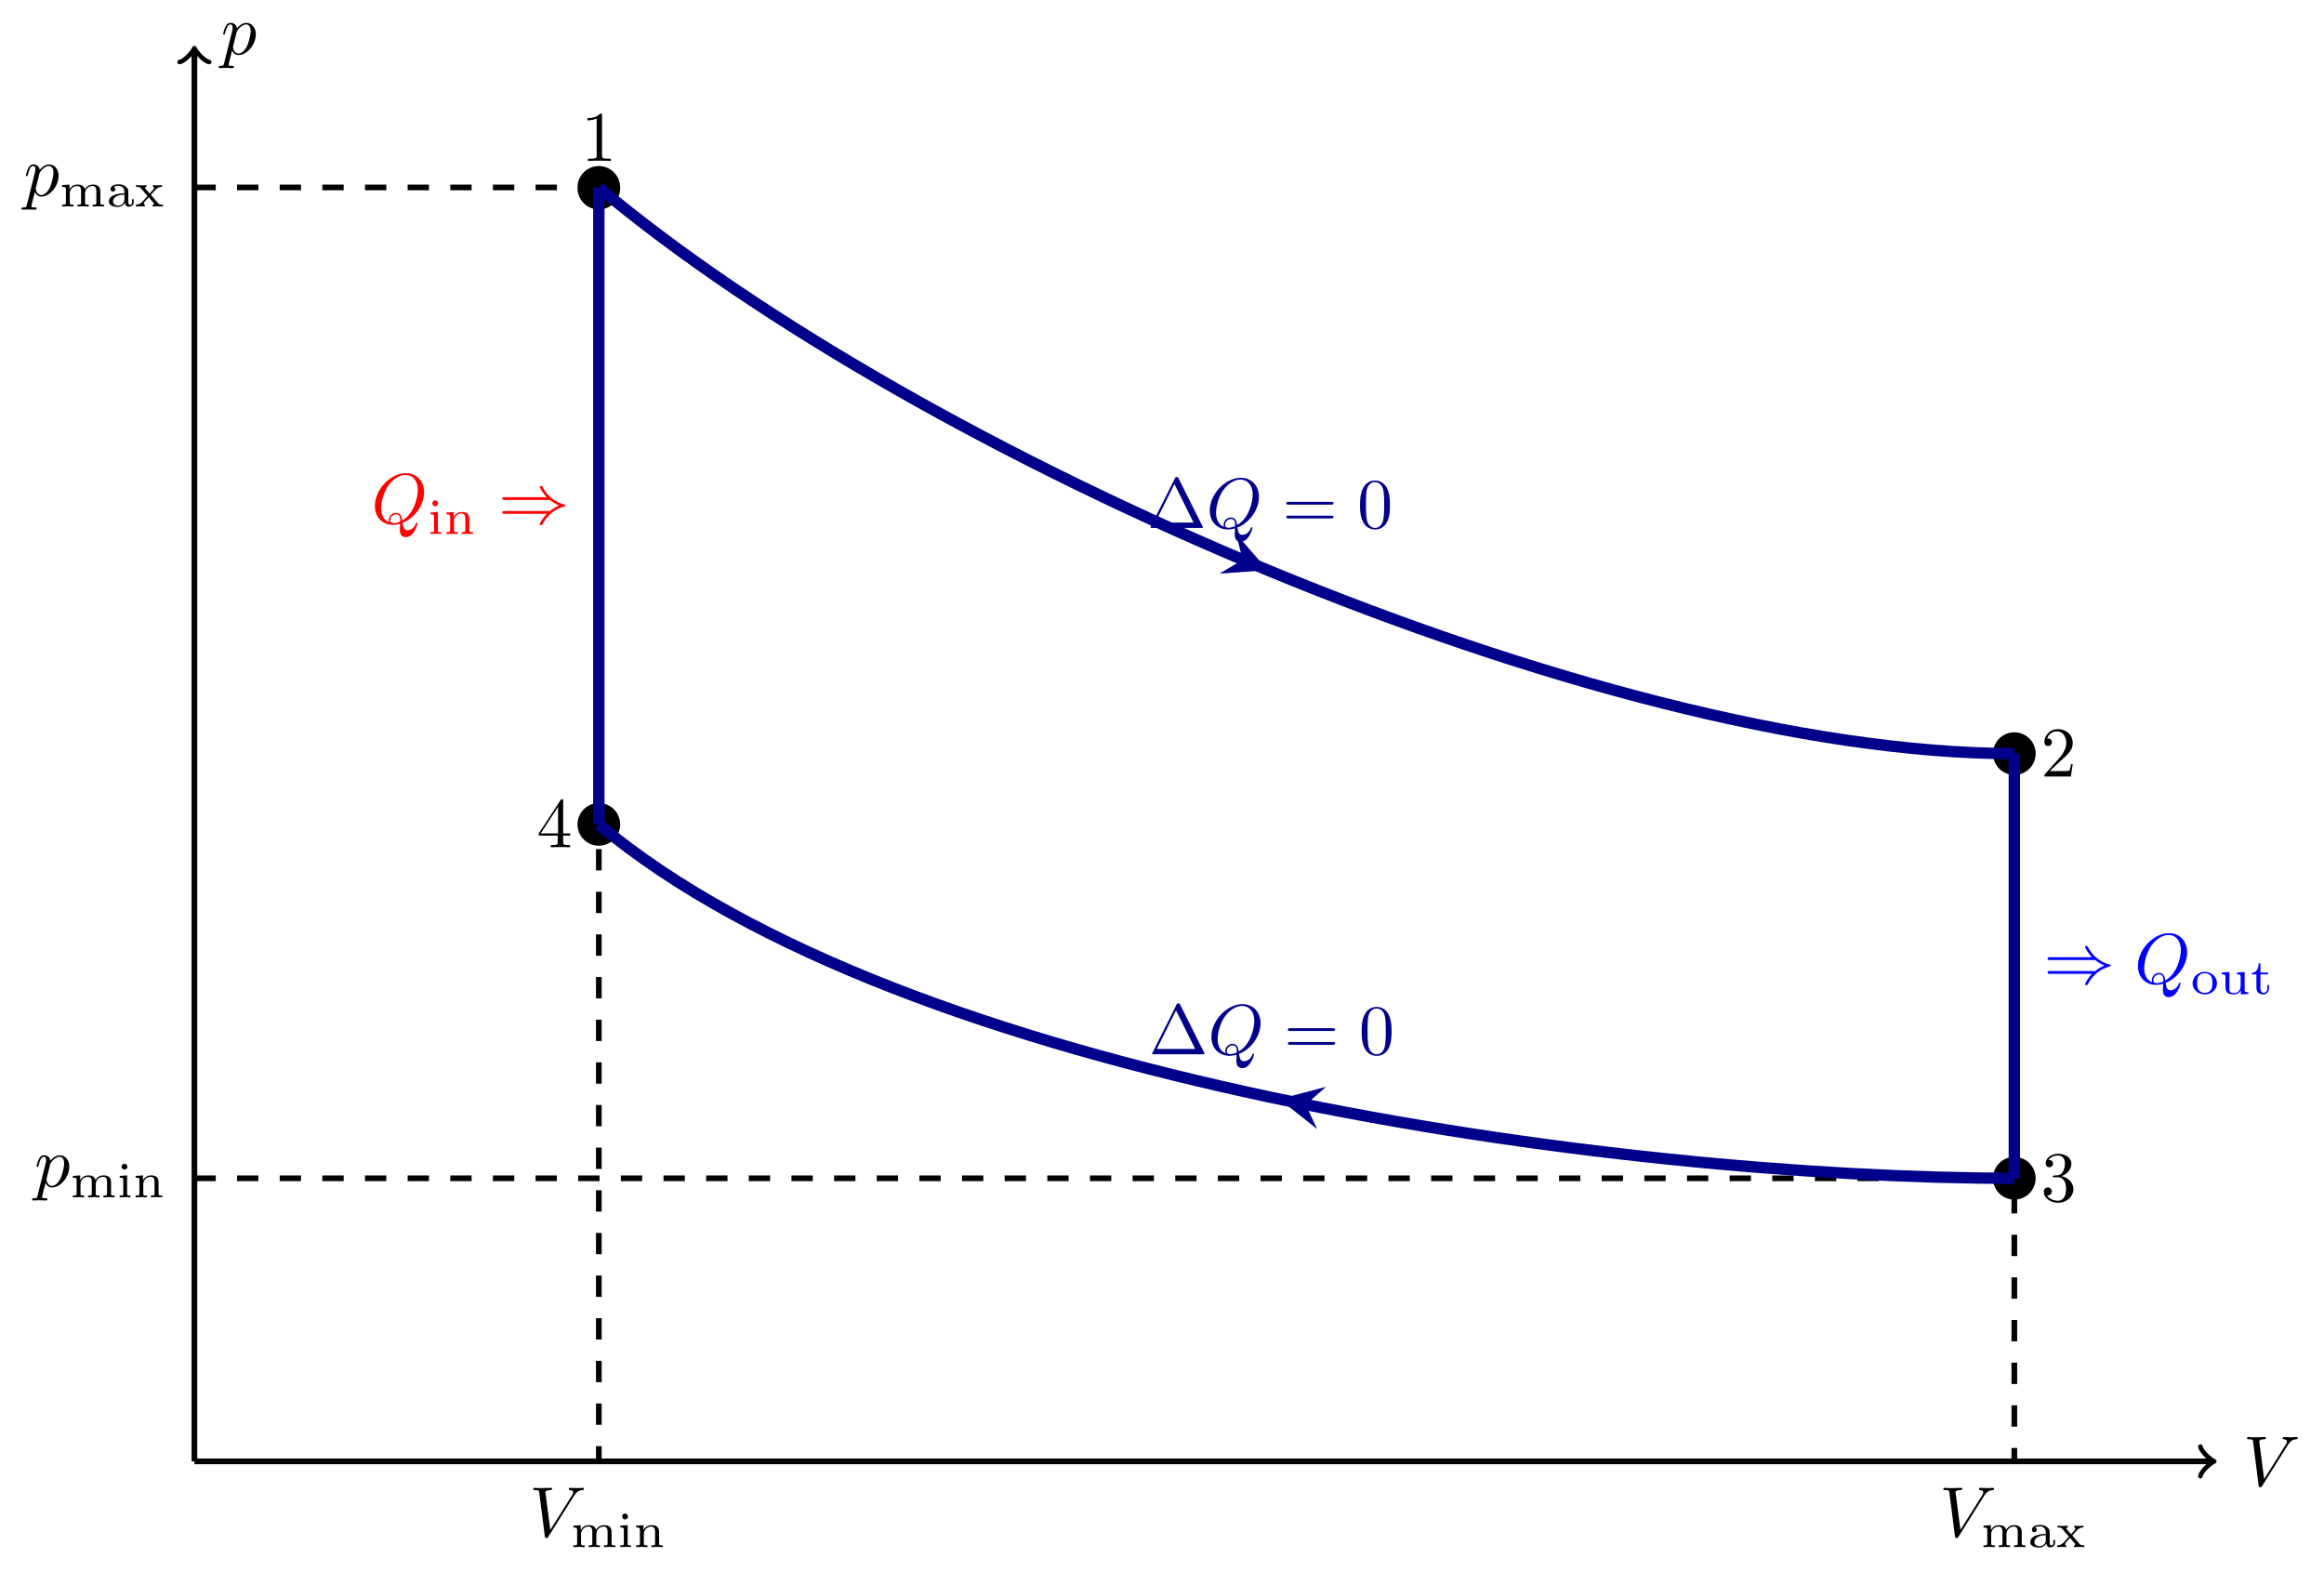 <svg xmlns="http://www.w3.org/2000/svg" xmlns:xlink="http://www.w3.org/1999/xlink" width="434.375" height="293.601" viewBox="0 0 325.781 220.201"><defs><symbol overflow="visible" id="a"><path style="stroke:none" d="M.453 1.219c-.078.343-.11.406-.547.406-.11 0-.218 0-.218.188 0 .078.046.125.124.125.266 0 .563-.032.829-.032.343 0 .671.032 1 .032.046 0 .171 0 .171-.204 0-.109-.093-.109-.234-.109-.5 0-.5-.063-.5-.156 0-.125.422-1.75.484-2 .125.297.407.64.922.64 1.157 0 2.407-1.453 2.407-2.921 0-.938-.579-1.594-1.329-1.594-.5 0-.984.36-1.312.75-.094-.547-.531-.75-.89-.75-.47 0-.657.39-.735.562-.188.344-.313.938-.313.969 0 .11.094.11.11.11.11 0 .11-.016.172-.235.172-.703.375-1.188.734-1.188.172 0 .313.079.313.454 0 .234-.032.343-.079.515Zm1.75-4.328c.063-.266.344-.547.516-.704.36-.296.64-.374.812-.374.39 0 .64.343.64.937 0 .594-.327 1.734-.515 2.11-.344.702-.812 1.03-1.187 1.03-.656 0-.781-.828-.781-.89 0-.016 0-.031.03-.156Zm0 0"/></symbol><symbol overflow="visible" id="b"><path style="stroke:none" d="M6.266-5.672c.484-.781.906-.812 1.265-.828.125-.016.14-.172.14-.188 0-.078-.062-.125-.14-.125-.25 0-.547.032-.812.032-.328 0-.672-.032-.985-.032-.062 0-.187 0-.187.188 0 .11.078.125.156.125.266.016.453.125.453.328 0 .156-.14.375-.14.375L2.953-.922l-.687-5.281c0-.172.234-.297.687-.297.14 0 .25 0 .25-.203 0-.078-.078-.11-.125-.11-.406 0-.828.032-1.25.032h-.547c-.172 0-.36-.032-.531-.032-.078 0-.188 0-.188.188 0 .125.079.125.25.125.547 0 .563.094.594.344l.782 6.14c.03.204.078.235.203.235.156 0 .203-.047.28-.172Zm0 0"/></symbol><symbol overflow="visible" id="m"><path style="stroke:none" d="M4.36-.063c1.546-.578 3.015-2.359 3.015-4.28 0-1.61-1.063-2.688-2.547-2.688-2.14 0-4.344 2.265-4.344 4.593C.484-.78 1.61.22 3.047.22c.25 0 .578-.047.969-.157-.032.625-.032.641-.032.782 0 .312 0 1.094.829 1.094C5.984 1.938 6.468.109 6.468 0c0-.063-.063-.094-.11-.094-.078 0-.093.047-.125.11C6 .719 5.422.969 5.078.969c-.469 0-.61-.266-.719-1.031ZM2.483-.14C1.704-.453 1.36-1.219 1.36-2.125c0-.688.266-2.11 1.016-3.172.734-1.016 1.672-1.484 2.406-1.484.985 0 1.719.781 1.719 2.11 0 1-.516 3.343-2.188 4.265-.046-.344-.14-1.063-.875-1.063-.53 0-1.015.485-1.015 1.016 0 .187.062.297.062.312Zm.61.11c-.14 0-.453 0-.453-.422 0-.406.375-.797.796-.797.422 0 .61.234.61.844 0 .14-.016.156-.11.203-.265.11-.562.172-.843.172Zm0 0"/></symbol><symbol overflow="visible" id="c"><path style="stroke:none" d="M5.734-2.11c0-.609-.312-.968-1.046-.968-.563 0-.938.297-1.125.656-.141-.5-.516-.656-1.016-.656-.578 0-.938.312-1.14.687v-.687L.374-3v.25c.469 0 .531.047.531.39v1.813c0 .297-.078.297-.531.297V0c.016 0 .5-.031.797-.031.25 0 .734.031.797.031v-.25c-.453 0-.516 0-.516-.297v-1.265c0-.72.578-1.063 1.031-1.063.485 0 .547.375.547.734v1.594c0 .297-.062.297-.515.297V0c.015 0 .5-.031.796-.031.25 0 .735.031.797.031v-.25c-.453 0-.515 0-.515-.297v-1.265c0-.72.578-1.063 1.031-1.063.484 0 .547.375.547.734v1.594c0 .297-.063.297-.516.297V0c.016 0 .5-.031.797-.031.25 0 .734.031.797.031v-.25c-.453 0-.516 0-.516-.297Zm0 0"/></symbol><symbol overflow="visible" id="d"><path style="stroke:none" d="M3.11-1.875c0-.36 0-.625-.329-.89C2.5-3 2.171-3.11 1.75-3.11c-.656 0-1.125.25-1.125.671 0 .235.156.344.344.344a.32.32 0 0 0 .328-.328.319.319 0 0 0-.25-.312c.25-.172.656-.172.687-.172.391 0 .829.25.829.844v.203c-.391.015-.844.046-1.36.234-.625.219-.812.61-.812.922 0 .594.718.765 1.218.765.547 0 .875-.312 1.032-.578.015.282.203.547.53.547.017 0 .688 0 .688-.656v-.39h-.234v.374c0 .079 0 .407-.266.407-.25 0-.25-.329-.25-.407Zm-.547.89c0 .672-.594.86-.907.86-.36 0-.687-.234-.687-.578 0-.39.328-.922 1.594-.969Zm0 0"/></symbol><symbol overflow="visible" id="e"><path style="stroke:none" d="m2.36-1.563-.047-.062c0-.031.453-.516.515-.578.25-.281.485-.547 1.047-.547V-3a7.76 7.76 0 0 1-.594.031c-.203 0-.484-.015-.687-.031v.25c.11.016.14.094.14.156 0 .016 0 .125-.109.235l-.484.546-.579-.656c-.078-.078-.078-.11-.078-.14 0-.094.094-.141.188-.141V-3c-.25.016-.516.031-.781.031-.204 0-.47-.015-.672-.031v.25c.312 0 .5 0 .687.203l.86 1c.015.016.062.063.062.078 0 .016-.531.594-.594.672-.265.281-.5.531-1.046.547V0C.39-.016.546-.031.765-.031c.203 0 .484.015.687.031v-.25c-.078-.016-.14-.063-.14-.156 0-.14.078-.235.187-.344l.5-.547.594.703c.14.14.14.156.14.203 0 .125-.156.141-.187.141V0c.062 0 .562-.031.781-.031.219 0 .453.015.672.031v-.25c-.469 0-.516-.047-.688-.219Zm0 0"/></symbol><symbol overflow="visible" id="f"><path style="stroke:none" d="M1.469-4.297a.413.413 0 0 0-.407-.406.4.4 0 0 0-.39.406.4.4 0 0 0 .39.406.394.394 0 0 0 .407-.406ZM.406-3v.25c.438 0 .5.047.5.39v1.813c0 .297-.062.297-.515.297V0c.015 0 .5-.031.78-.031.25 0 .5.015.735.031v-.25c-.406 0-.468 0-.468-.297v-2.531Zm0 0"/></symbol><symbol overflow="visible" id="g"><path style="stroke:none" d="M3.594-2.11c0-.609-.297-.968-1.047-.968-.578 0-.938.312-1.14.687v-.687L.374-3v.25c.469 0 .531.047.531.39v1.813c0 .297-.078.297-.531.297V0c.016 0 .5-.031.797-.031.25 0 .734.031.797.031v-.25c-.453 0-.516 0-.516-.297v-1.265c0-.72.578-1.063 1.031-1.063.485 0 .547.375.547.734v1.594c0 .297-.062.297-.515.297V0c.015 0 .5-.031.796-.031.25 0 .735.031.797.031v-.25c-.453 0-.515 0-.515-.297Zm0 0"/></symbol><symbol overflow="visible" id="q"><path style="stroke:none" d="M3.688-1.484c0-.875-.75-1.625-1.704-1.625-.968 0-1.718.75-1.718 1.625 0 .859.765 1.546 1.718 1.546.938 0 1.704-.687 1.704-1.546ZM1.984-.156c-.265 0-.64-.078-.875-.422-.187-.281-.203-.64-.203-.969 0-.297 0-.719.25-1.016.172-.203.469-.343.828-.343.407 0 .704.187.86.406.187.266.203.625.203.953 0 .328-.016.703-.219.984-.187.266-.5.407-.844.407Zm0 0"/></symbol><symbol overflow="visible" id="r"><path style="stroke:none" d="M2.516-3v.25c.468 0 .515.047.515.39v1.204c0 .61-.39 1.031-.922 1.031-.625 0-.656-.297-.656-.656v-2.297L.375-3v.25c.531 0 .531.031.531.64v1.047c0 .485 0 1.125 1.156 1.125.157 0 .657 0 1-.578v.579L4.11 0v-.25c-.468 0-.515-.047-.515-.39v-2.438Zm0 0"/></symbol><symbol overflow="visible" id="s"><path style="stroke:none" d="M1.406-2.75h1.078V-3H1.406v-1.281h-.25c0 .625-.281 1.312-.953 1.328v.203h.64v1.875c0 .781.595.938.985.938.469 0 .781-.391.781-.938v-.39h-.234v.374c0 .485-.219.735-.5.735-.469 0-.469-.578-.469-.703Zm0 0"/></symbol><symbol overflow="visible" id="h"><path style="stroke:none" d="M2.938-6.375c0-.25 0-.266-.235-.266C2.078-6 1.203-6 .891-6v.313c.203 0 .78 0 1.296-.266v5.172c0 .36-.03.469-.921.469H.953V0c.344-.031 1.203-.031 1.61-.031.39 0 1.265 0 1.609.031v-.313h-.313c-.906 0-.921-.109-.921-.468Zm0 0"/></symbol><symbol overflow="visible" id="i"><path style="stroke:none" d="m1.266-.766 1.062-1.03c1.547-1.376 2.14-1.907 2.14-2.907 0-1.14-.89-1.938-2.109-1.938A1.843 1.843 0 0 0 .5-4.828c0 .547.5.547.531.547.172 0 .516-.11.516-.532a.513.513 0 0 0-.531-.515c-.079 0-.094 0-.125.016.218-.657.765-1.016 1.343-1.016.907 0 1.329.812 1.329 1.625 0 .797-.485 1.578-1.047 2.203L.609-.375C.5-.265.5-.235.5 0h3.703l.266-1.734h-.235C4.172-1.438 4.11-1 4-.844c-.063.078-.719.078-.938.078Zm0 0"/></symbol><symbol overflow="visible" id="j"><path style="stroke:none" d="M2.89-3.516c.813-.265 1.391-.953 1.391-1.75 0-.812-.875-1.375-1.828-1.375-1 0-1.765.594-1.765 1.36 0 .328.218.515.515.515.297 0 .5-.218.5-.515 0-.485-.469-.485-.61-.485.298-.5.954-.625 1.313-.625.422 0 .969.22.969 1.11 0 .125-.031.703-.281 1.14-.297.485-.64.516-.89.516a3.29 3.29 0 0 1-.392.031c-.078.016-.14.031-.14.125 0 .11.062.11.234.11h.438c.812 0 1.187.671 1.187 1.656 0 1.36-.687 1.64-1.125 1.64-.437 0-1.187-.171-1.531-.75.344.047.656-.171.656-.546a.537.537 0 0 0-.547-.563c-.25 0-.562.14-.562.578C.422-.437 1.344.22 2.437.22c1.22 0 2.126-.906 2.126-1.922 0-.813-.641-1.594-1.672-1.813Zm0 0"/></symbol><symbol overflow="visible" id="k"><path style="stroke:none" d="M2.938-1.64v.859c0 .36-.032.469-.766.469h-.203V0c.406-.031.922-.031 1.343-.031.422 0 .938 0 1.36.031v-.313h-.219c-.734 0-.75-.109-.75-.468v-.86h.985v-.312h-.985v-4.531c0-.204 0-.266-.172-.266-.078 0-.11 0-.187.125L.28-1.953v.312Zm.046-.313H.563l2.421-3.719Zm0 0"/></symbol><symbol overflow="visible" id="l"><path style="stroke:none" d="M4.406-6.953c-.062-.14-.093-.188-.265-.188-.157 0-.188.047-.25.188L.516-.203c-.047.094-.047.11-.047.125C.469 0 .53 0 .688 0h6.921c.157 0 .22 0 .22-.078 0-.016 0-.031-.048-.125Zm-.578.812L6.516-.75H1.14Zm0 0"/></symbol><symbol overflow="visible" id="n"><path style="stroke:none" d="M6.844-3.266c.156 0 .343 0 .343-.187 0-.203-.187-.203-.328-.203H.891c-.141 0-.329 0-.329.203 0 .187.188.187.329.187Zm.015 1.938c.141 0 .329 0 .329-.203 0-.188-.188-.188-.344-.188H.89c-.141 0-.329 0-.329.188 0 .203.188.203.329.203Zm0 0"/></symbol><symbol overflow="visible" id="o"><path style="stroke:none" d="M4.578-3.188c0-.796-.047-1.593-.39-2.328C3.733-6.484 2.905-6.64 2.5-6.64c-.61 0-1.328.266-1.75 1.188-.313.687-.36 1.469-.36 2.266 0 .75.032 1.64.454 2.406a1.83 1.83 0 0 0 1.64 1c.532 0 1.297-.203 1.735-1.157.312-.687.36-1.468.36-2.25ZM2.484 0c-.39 0-.984-.25-1.156-1.203-.11-.594-.11-1.516-.11-2.11 0-.64 0-1.296.079-1.828.187-1.187.937-1.28 1.187-1.28.329 0 .985.187 1.172 1.171.11.563.11 1.313.11 1.938 0 .75 0 1.421-.11 2.062C3.5-.297 2.937 0 2.484 0Zm0 0"/></symbol><symbol overflow="visible" id="p"><path style="stroke:none" d="M7.234-3.266c.422.36.938.625 1.266.766-.36.172-.86.422-1.266.781H.906c-.172 0-.36 0-.36.188 0 .203.188.203.345.203h5.89C6.313-.875 5.797.016 5.797.14c0 .109.125.109.187.109.079 0 .141 0 .188-.078.203-.375.484-.906 1.14-1.484a4.733 4.733 0 0 1 1.875-1.032c.157-.062.172-.062.188-.094.031 0 .031-.03.031-.062 0-.016 0-.031-.015-.047l-.032-.031c-.015 0-.03-.016-.218-.078a4.761 4.761 0 0 1-2.907-2.375c-.109-.188-.109-.203-.25-.203-.062 0-.187 0-.187.109 0 .125.5 1 .984 1.469H.891c-.157 0-.344 0-.344.203 0 .187.187.187.36.187Zm0 0"/></symbol></defs><path style="fill:none;stroke-width:.797;stroke-linecap:butt;stroke-linejoin:miter;stroke:#000;stroke-opacity:1;stroke-miterlimit:10" d="M.002 0v197.718" transform="matrix(1 0 0 -1 27.252 204.859)"/><path style="fill:none;stroke-width:.638;stroke-linecap:round;stroke-linejoin:round;stroke:#000;stroke-opacity:1;stroke-miterlimit:10" d="M-1.552 2.072C-1.423 1.295-.002.131.389-.002c-.39-.129-1.813-1.293-1.941-2.07" transform="matrix(0 -1 -1 0 27.252 7.139)"/><use xlink:href="#a" x="30.971" y="7.61" style="fill:#000;fill-opacity:1"/><path style="fill:none;stroke-width:.797;stroke-linecap:butt;stroke-linejoin:miter;stroke:#000;stroke-opacity:1;stroke-miterlimit:10" d="M.002 0H282.76" transform="matrix(1 0 0 -1 27.252 204.859)"/><path style="fill:none;stroke-width:.638;stroke-linecap:round;stroke-linejoin:round;stroke:#000;stroke-opacity:1;stroke-miterlimit:10" d="M-1.556 2.074C-1.423 1.297-.001.129.389 0 0-.13-1.423-1.293-1.556-2.07" transform="matrix(1 0 0 -1 310.013 204.859)"/><use xlink:href="#b" x="314.435" y="208.263" style="fill:#000;fill-opacity:1"/><path style="fill:none;stroke-width:.797;stroke-linecap:butt;stroke-linejoin:miter;stroke:#000;stroke-opacity:1;stroke-dasharray:2.989,2.989;stroke-miterlimit:10" d="M.002 178.586h56.691V0" transform="matrix(1 0 0 -1 27.252 204.859)"/><use xlink:href="#a" x="3.321" y="27.454" style="fill:#000;fill-opacity:1"/><g style="fill:#000;fill-opacity:1"><use xlink:href="#c" x="8.333" y="28.948"/><use xlink:href="#d" x="14.878" y="28.948"/><use xlink:href="#e" x="18.849" y="28.948"/></g><use xlink:href="#b" x="74.189" y="215.386" style="fill:#000;fill-opacity:1"/><g style="fill:#000;fill-opacity:1"><use xlink:href="#c" x="80" y="216.88"/><use xlink:href="#f" x="86.545" y="216.88"/><use xlink:href="#g" x="88.8" y="216.88"/></g><path style="fill:none;stroke-width:.797;stroke-linecap:butt;stroke-linejoin:miter;stroke:#000;stroke-opacity:1;stroke-dasharray:2.989,2.989;stroke-miterlimit:10" d="M.002 39.683h255.117V0" transform="matrix(1 0 0 -1 27.252 204.859)"/><use xlink:href="#a" x="4.822" y="166.351" style="fill:#000;fill-opacity:1"/><g style="fill:#000;fill-opacity:1"><use xlink:href="#c" x="9.834" y="167.845"/><use xlink:href="#f" x="16.379" y="167.845"/><use xlink:href="#g" x="18.634" y="167.845"/></g><use xlink:href="#b" x="271.863" y="215.386" style="fill:#000;fill-opacity:1"/><g style="fill:#000;fill-opacity:1"><use xlink:href="#c" x="277.674" y="216.88"/><use xlink:href="#d" x="284.219" y="216.88"/><use xlink:href="#e" x="288.19" y="216.88"/></g><use xlink:href="#h" x="81.453" y="22.559" style="fill:#000;fill-opacity:1"/><use xlink:href="#i" x="286.087" y="108.857" style="fill:#000;fill-opacity:1"/><use xlink:href="#j" x="286.087" y="168.385" style="fill:#000;fill-opacity:1"/><use xlink:href="#k" x="75.244" y="118.779" style="fill:#000;fill-opacity:1"/><path style="stroke:none;fill-rule:nonzero;fill:#000;fill-opacity:1" d="M86.934 26.273a2.988 2.988 0 1 0-5.977 0 2.99 2.99 0 1 0 5.977 0Zm198.426 79.372a2.988 2.988 0 1 0-5.977 0 2.988 2.988 0 0 0 5.976 0Zm0 59.531a2.99 2.99 0 1 0-2.989 2.988 2.988 2.988 0 0 0 2.988-2.988Zm-198.426-49.61a2.988 2.988 0 1 0-5.977 0 2.988 2.988 0 0 0 5.977 0Zm0 0"/><path style="fill:none;stroke-width:1.594;stroke-linecap:butt;stroke-linejoin:miter;stroke:#00008b;stroke-opacity:1;stroke-miterlimit:10" d="M255.12 99.214v-59.53M56.692 89.292v89.293m.001.001c44.805-37.598 139.938-79.372 198.426-79.372" transform="matrix(1 0 0 -1 27.252 204.859)"/><path style="stroke:none;fill-rule:nonzero;fill:#00008b;fill-opacity:1" d="m177.703 79.926-4.437-5.114.941 3.668-3.258 1.93"/><use xlink:href="#l" x="160.803" y="74.006" style="fill:#00008b;fill-opacity:1"/><use xlink:href="#m" x="169.105" y="74.006" style="fill:#00008b;fill-opacity:1"/><use xlink:href="#n" x="179.749" y="74.006" style="fill:#00008b;fill-opacity:1"/><use xlink:href="#o" x="190.268" y="74.006" style="fill:#00008b;fill-opacity:1"/><use xlink:href="#p" x="286.486" y="137.846" style="fill:#00f;fill-opacity:1"/><use xlink:href="#m" x="299.216" y="137.846" style="fill:#00f;fill-opacity:1"/><g style="fill:#00f;fill-opacity:1"><use xlink:href="#q" x="307.092" y="139.34"/><use xlink:href="#r" x="311.064" y="139.34"/><use xlink:href="#s" x="315.464" y="139.34"/></g><path style="fill:none;stroke-width:1.594;stroke-linecap:butt;stroke-linejoin:miter;stroke:#00008b;stroke-opacity:1;stroke-miterlimit:10" d="M255.12 39.683c-55.907 0-155.602 13.672-198.427 49.61" transform="matrix(1 0 0 -1 27.252 204.859)"/><path style="stroke:none;fill-rule:nonzero;fill:#00008b;fill-opacity:1" d="m179.336 154.074 5.305 4.207-1.602-3.43 2.844-2.496"/><use xlink:href="#l" x="161.03" y="147.793" style="fill:#00008b;fill-opacity:1"/><use xlink:href="#m" x="169.332" y="147.793" style="fill:#00008b;fill-opacity:1"/><use xlink:href="#n" x="179.975" y="147.793" style="fill:#00008b;fill-opacity:1"/><use xlink:href="#o" x="190.494" y="147.793" style="fill:#00008b;fill-opacity:1"/><use xlink:href="#m" x="52.067" y="73.359" style="fill:red;fill-opacity:1"/><g style="fill:red;fill-opacity:1"><use xlink:href="#f" x="59.943" y="74.853"/><use xlink:href="#g" x="62.198" y="74.853"/></g><use xlink:href="#p" x="69.864" y="73.359" style="fill:red;fill-opacity:1"/></svg>